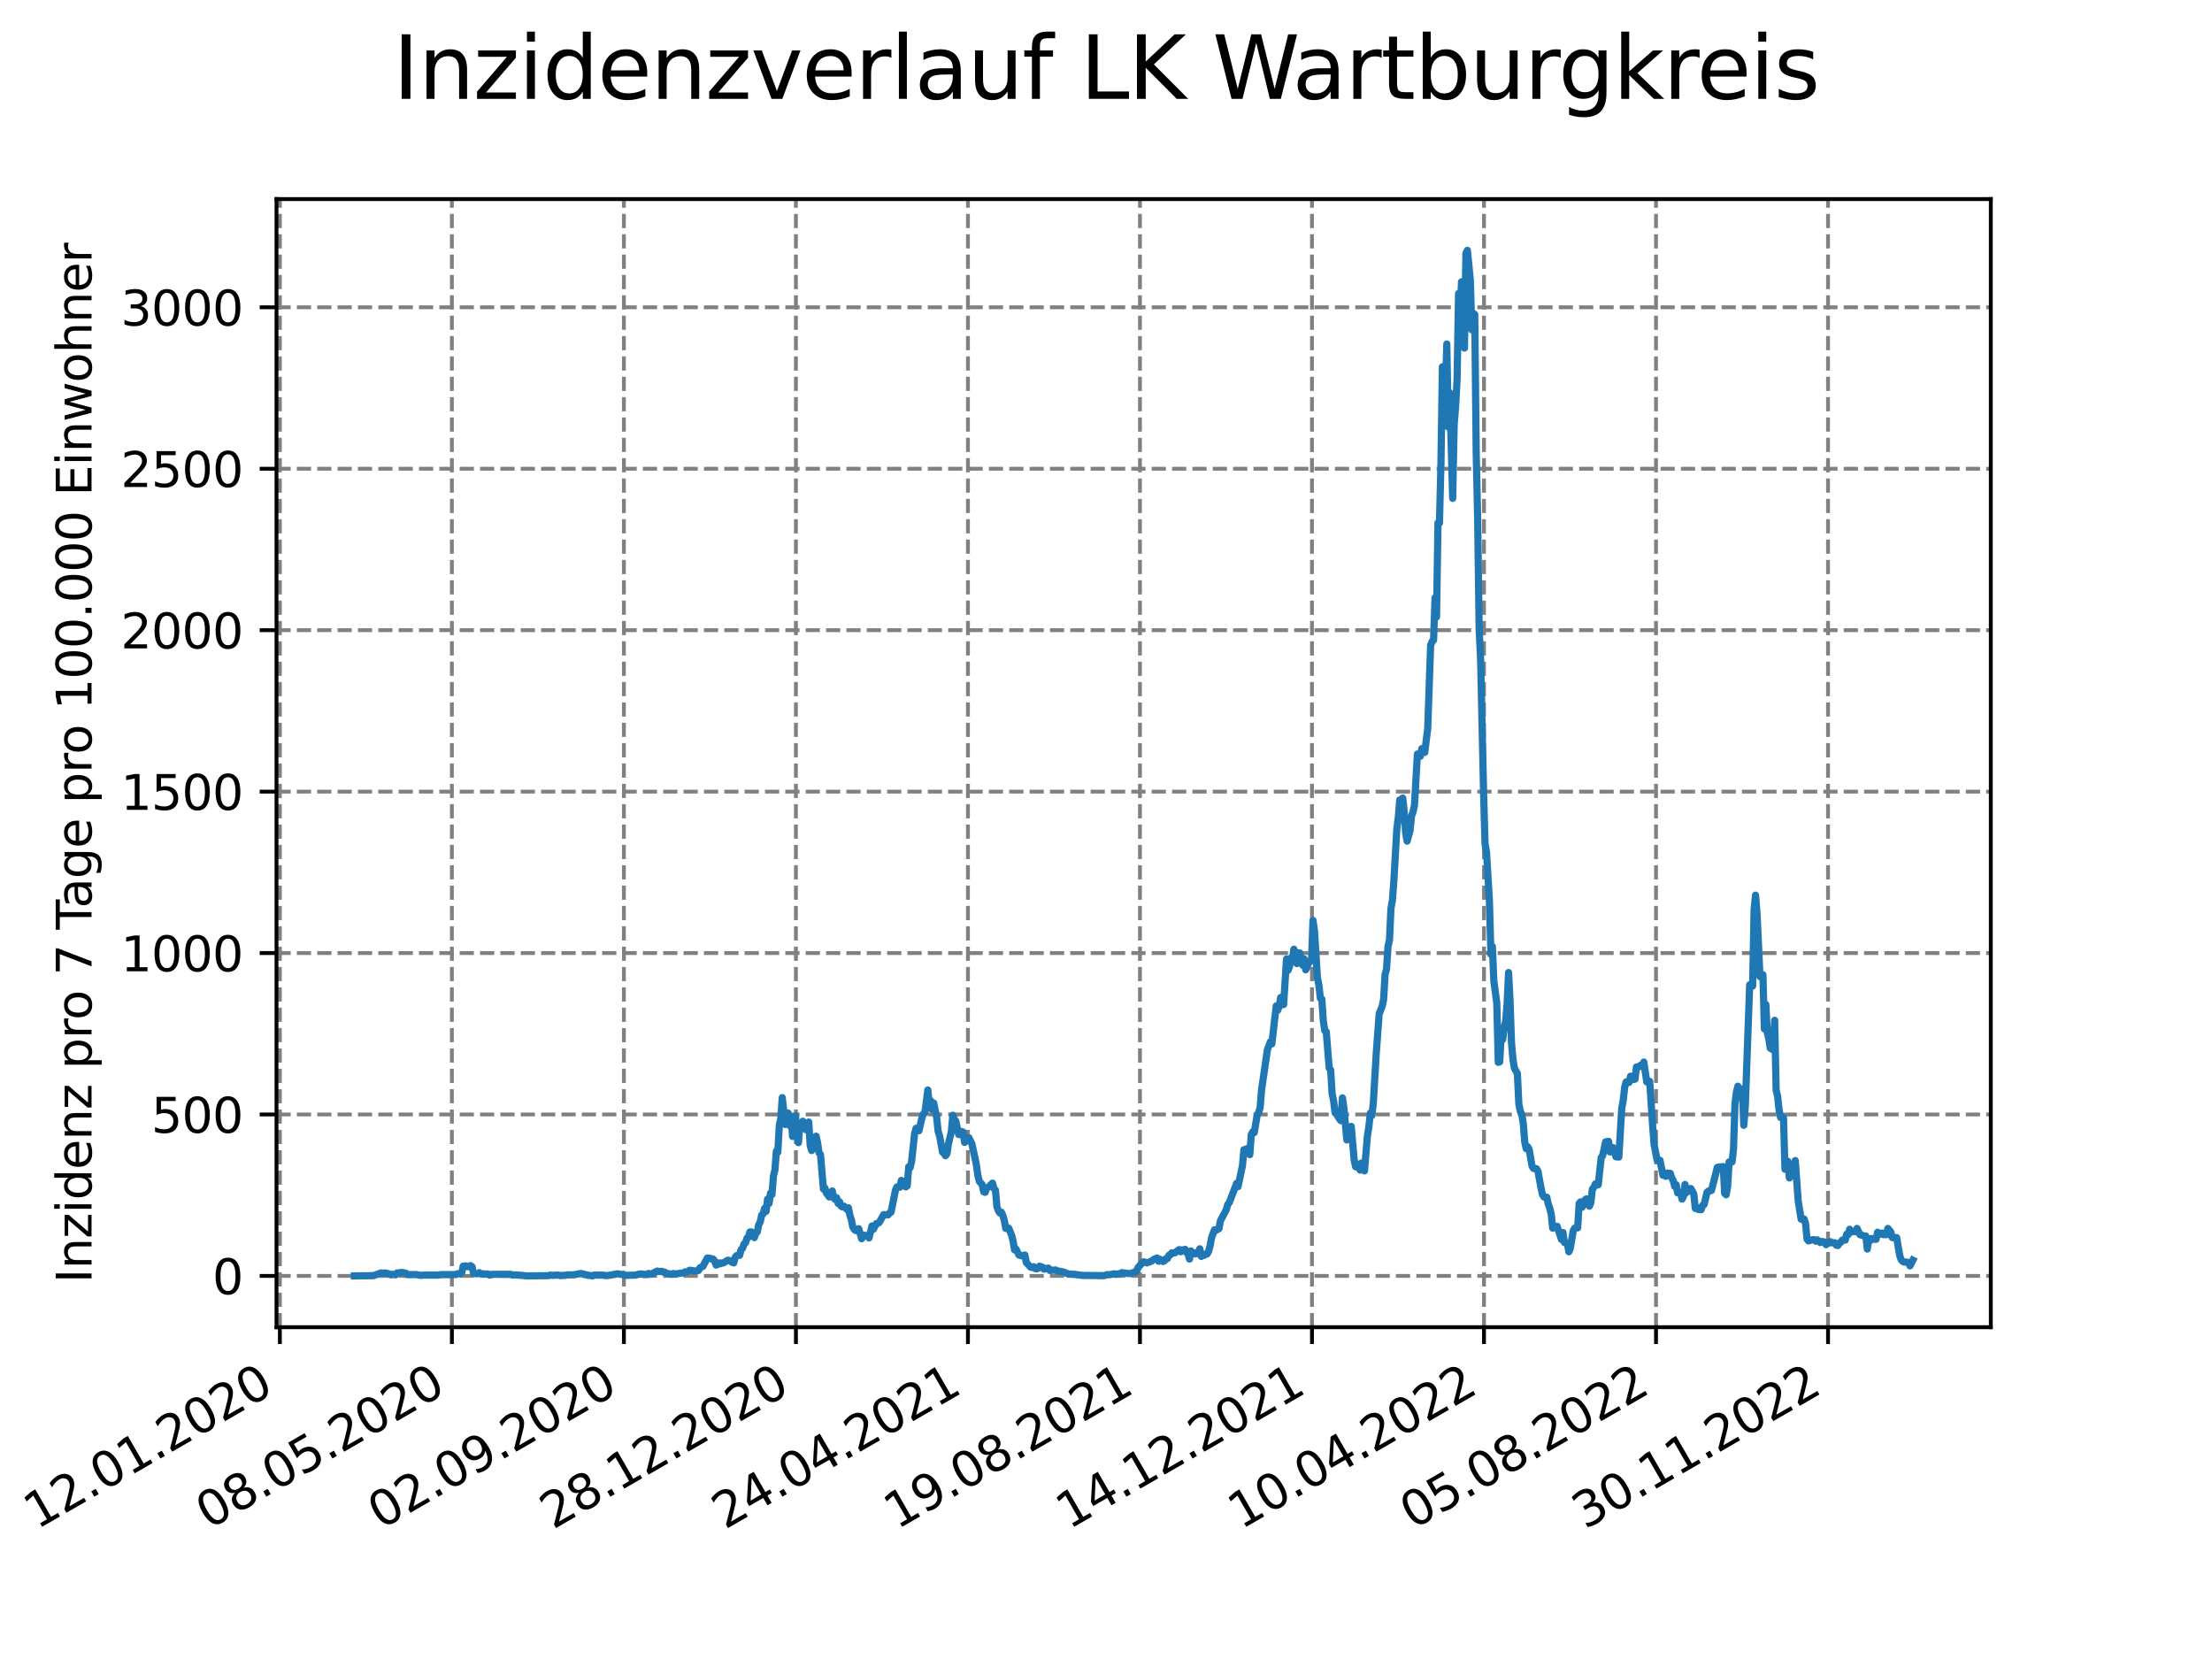 <?xml version="1.0" encoding="utf-8" standalone="no"?>
<!DOCTYPE svg PUBLIC "-//W3C//DTD SVG 1.1//EN"
  "http://www.w3.org/Graphics/SVG/1.1/DTD/svg11.dtd">
<svg xmlns:xlink="http://www.w3.org/1999/xlink" width="460.8pt" height="345.6pt" viewBox="0 0 460.8 345.6" xmlns="http://www.w3.org/2000/svg" version="1.1">
 <defs>
  <style type="text/css">*{stroke-linejoin: round; stroke-linecap: butt}</style>
 </defs>
 <g id="figure_1">
  <g id="patch_1">
   <path d="M 0 345.6 
L 460.8 345.6 
L 460.8 0 
L 0 0 
z
" style="fill: #ffffff"/>
  </g>
  <g id="axes_1">
   <g id="patch_2">
    <path d="M 57.6 276.48 
L 414.72 276.48 
L 414.72 41.472 
L 57.6 41.472 
z
" style="fill: #ffffff"/>
   </g>
   <g id="matplotlib.axis_1">
    <g id="xtick_1">
     <g id="line2d_1">
      <path d="M 58.302 276.48 
L 58.302 41.472 
" clip-path="url(#p9bb05d43b1)" style="fill: none; stroke-dasharray: 2.96,1.28; stroke-dashoffset: 0; stroke: #808080; stroke-width: 0.8"/>
     </g>
     <g id="line2d_2">
      <defs>
       <path id="md979b0f448" d="M 0 0 
L 0 3.5 
" style="stroke: #000000; stroke-width: 0.8"/>
      </defs>
      <g>
       <use xlink:href="#md979b0f448" x="58.302" y="276.48" style="stroke: #000000; stroke-width: 0.8"/>
      </g>
     </g>
     <g id="text_1">
      <!-- 12.01.2020 -->
      <g transform="translate(7.677 318.689) rotate(-30) scale(0.1 -0.1)">
       <defs>
        <path id="DejaVuSans-31" d="M 794 531 
L 1825 531 
L 1825 4091 
L 703 3866 
L 703 4441 
L 1819 4666 
L 2450 4666 
L 2450 531 
L 3481 531 
L 3481 0 
L 794 0 
L 794 531 
z
" transform="scale(0.016)"/>
        <path id="DejaVuSans-32" d="M 1228 531 
L 3431 531 
L 3431 0 
L 469 0 
L 469 531 
Q 828 903 1448 1529 
Q 2069 2156 2228 2338 
Q 2531 2678 2651 2914 
Q 2772 3150 2772 3378 
Q 2772 3750 2511 3984 
Q 2250 4219 1831 4219 
Q 1534 4219 1204 4116 
Q 875 4013 500 3803 
L 500 4441 
Q 881 4594 1212 4672 
Q 1544 4750 1819 4750 
Q 2544 4750 2975 4387 
Q 3406 4025 3406 3419 
Q 3406 3131 3298 2873 
Q 3191 2616 2906 2266 
Q 2828 2175 2409 1742 
Q 1991 1309 1228 531 
z
" transform="scale(0.016)"/>
        <path id="DejaVuSans-2e" d="M 684 794 
L 1344 794 
L 1344 0 
L 684 0 
L 684 794 
z
" transform="scale(0.016)"/>
        <path id="DejaVuSans-30" d="M 2034 4250 
Q 1547 4250 1301 3770 
Q 1056 3291 1056 2328 
Q 1056 1369 1301 889 
Q 1547 409 2034 409 
Q 2525 409 2770 889 
Q 3016 1369 3016 2328 
Q 3016 3291 2770 3770 
Q 2525 4250 2034 4250 
z
M 2034 4750 
Q 2819 4750 3233 4129 
Q 3647 3509 3647 2328 
Q 3647 1150 3233 529 
Q 2819 -91 2034 -91 
Q 1250 -91 836 529 
Q 422 1150 422 2328 
Q 422 3509 836 4129 
Q 1250 4750 2034 4750 
z
" transform="scale(0.016)"/>
       </defs>
       <use xlink:href="#DejaVuSans-31"/>
       <use xlink:href="#DejaVuSans-32" x="63.623"/>
       <use xlink:href="#DejaVuSans-2e" x="127.246"/>
       <use xlink:href="#DejaVuSans-30" x="159.033"/>
       <use xlink:href="#DejaVuSans-31" x="222.656"/>
       <use xlink:href="#DejaVuSans-2e" x="286.279"/>
       <use xlink:href="#DejaVuSans-32" x="318.066"/>
       <use xlink:href="#DejaVuSans-30" x="381.689"/>
       <use xlink:href="#DejaVuSans-32" x="445.312"/>
       <use xlink:href="#DejaVuSans-30" x="508.936"/>
      </g>
     </g>
    </g>
    <g id="xtick_2">
     <g id="line2d_3">
      <path d="M 94.136 276.48 
L 94.136 41.472 
" clip-path="url(#p9bb05d43b1)" style="fill: none; stroke-dasharray: 2.96,1.28; stroke-dashoffset: 0; stroke: #808080; stroke-width: 0.8"/>
     </g>
     <g id="line2d_4">
      <g>
       <use xlink:href="#md979b0f448" x="94.136" y="276.48" style="stroke: #000000; stroke-width: 0.8"/>
      </g>
     </g>
     <g id="text_2">
      <!-- 08.05.2020 -->
      <g transform="translate(43.511 318.689) rotate(-30) scale(0.1 -0.1)">
       <defs>
        <path id="DejaVuSans-38" d="M 2034 2216 
Q 1584 2216 1326 1975 
Q 1069 1734 1069 1313 
Q 1069 891 1326 650 
Q 1584 409 2034 409 
Q 2484 409 2743 651 
Q 3003 894 3003 1313 
Q 3003 1734 2745 1975 
Q 2488 2216 2034 2216 
z
M 1403 2484 
Q 997 2584 770 2862 
Q 544 3141 544 3541 
Q 544 4100 942 4425 
Q 1341 4750 2034 4750 
Q 2731 4750 3128 4425 
Q 3525 4100 3525 3541 
Q 3525 3141 3298 2862 
Q 3072 2584 2669 2484 
Q 3125 2378 3379 2068 
Q 3634 1759 3634 1313 
Q 3634 634 3220 271 
Q 2806 -91 2034 -91 
Q 1263 -91 848 271 
Q 434 634 434 1313 
Q 434 1759 690 2068 
Q 947 2378 1403 2484 
z
M 1172 3481 
Q 1172 3119 1398 2916 
Q 1625 2713 2034 2713 
Q 2441 2713 2670 2916 
Q 2900 3119 2900 3481 
Q 2900 3844 2670 4047 
Q 2441 4250 2034 4250 
Q 1625 4250 1398 4047 
Q 1172 3844 1172 3481 
z
" transform="scale(0.016)"/>
        <path id="DejaVuSans-35" d="M 691 4666 
L 3169 4666 
L 3169 4134 
L 1269 4134 
L 1269 2991 
Q 1406 3038 1543 3061 
Q 1681 3084 1819 3084 
Q 2600 3084 3056 2656 
Q 3513 2228 3513 1497 
Q 3513 744 3044 326 
Q 2575 -91 1722 -91 
Q 1428 -91 1123 -41 
Q 819 9 494 109 
L 494 744 
Q 775 591 1075 516 
Q 1375 441 1709 441 
Q 2250 441 2565 725 
Q 2881 1009 2881 1497 
Q 2881 1984 2565 2268 
Q 2250 2553 1709 2553 
Q 1456 2553 1204 2497 
Q 953 2441 691 2322 
L 691 4666 
z
" transform="scale(0.016)"/>
       </defs>
       <use xlink:href="#DejaVuSans-30"/>
       <use xlink:href="#DejaVuSans-38" x="63.623"/>
       <use xlink:href="#DejaVuSans-2e" x="127.246"/>
       <use xlink:href="#DejaVuSans-30" x="159.033"/>
       <use xlink:href="#DejaVuSans-35" x="222.656"/>
       <use xlink:href="#DejaVuSans-2e" x="286.279"/>
       <use xlink:href="#DejaVuSans-32" x="318.066"/>
       <use xlink:href="#DejaVuSans-30" x="381.689"/>
       <use xlink:href="#DejaVuSans-32" x="445.312"/>
       <use xlink:href="#DejaVuSans-30" x="508.936"/>
      </g>
     </g>
    </g>
    <g id="xtick_3">
     <g id="line2d_5">
      <path d="M 129.971 276.48 
L 129.971 41.472 
" clip-path="url(#p9bb05d43b1)" style="fill: none; stroke-dasharray: 2.96,1.28; stroke-dashoffset: 0; stroke: #808080; stroke-width: 0.8"/>
     </g>
     <g id="line2d_6">
      <g>
       <use xlink:href="#md979b0f448" x="129.971" y="276.48" style="stroke: #000000; stroke-width: 0.8"/>
      </g>
     </g>
     <g id="text_3">
      <!-- 02.09.2020 -->
      <g transform="translate(79.346 318.689) rotate(-30) scale(0.1 -0.1)">
       <defs>
        <path id="DejaVuSans-39" d="M 703 97 
L 703 672 
Q 941 559 1184 500 
Q 1428 441 1663 441 
Q 2288 441 2617 861 
Q 2947 1281 2994 2138 
Q 2813 1869 2534 1725 
Q 2256 1581 1919 1581 
Q 1219 1581 811 2004 
Q 403 2428 403 3163 
Q 403 3881 828 4315 
Q 1253 4750 1959 4750 
Q 2769 4750 3195 4129 
Q 3622 3509 3622 2328 
Q 3622 1225 3098 567 
Q 2575 -91 1691 -91 
Q 1453 -91 1209 -44 
Q 966 3 703 97 
z
M 1959 2075 
Q 2384 2075 2632 2365 
Q 2881 2656 2881 3163 
Q 2881 3666 2632 3958 
Q 2384 4250 1959 4250 
Q 1534 4250 1286 3958 
Q 1038 3666 1038 3163 
Q 1038 2656 1286 2365 
Q 1534 2075 1959 2075 
z
" transform="scale(0.016)"/>
       </defs>
       <use xlink:href="#DejaVuSans-30"/>
       <use xlink:href="#DejaVuSans-32" x="63.623"/>
       <use xlink:href="#DejaVuSans-2e" x="127.246"/>
       <use xlink:href="#DejaVuSans-30" x="159.033"/>
       <use xlink:href="#DejaVuSans-39" x="222.656"/>
       <use xlink:href="#DejaVuSans-2e" x="286.279"/>
       <use xlink:href="#DejaVuSans-32" x="318.066"/>
       <use xlink:href="#DejaVuSans-30" x="381.689"/>
       <use xlink:href="#DejaVuSans-32" x="445.312"/>
       <use xlink:href="#DejaVuSans-30" x="508.936"/>
      </g>
     </g>
    </g>
    <g id="xtick_4">
     <g id="line2d_7">
      <path d="M 165.805 276.48 
L 165.805 41.472 
" clip-path="url(#p9bb05d43b1)" style="fill: none; stroke-dasharray: 2.96,1.28; stroke-dashoffset: 0; stroke: #808080; stroke-width: 0.8"/>
     </g>
     <g id="line2d_8">
      <g>
       <use xlink:href="#md979b0f448" x="165.805" y="276.48" style="stroke: #000000; stroke-width: 0.8"/>
      </g>
     </g>
     <g id="text_4">
      <!-- 28.12.2020 -->
      <g transform="translate(115.18 318.689) rotate(-30) scale(0.1 -0.1)">
       <use xlink:href="#DejaVuSans-32"/>
       <use xlink:href="#DejaVuSans-38" x="63.623"/>
       <use xlink:href="#DejaVuSans-2e" x="127.246"/>
       <use xlink:href="#DejaVuSans-31" x="159.033"/>
       <use xlink:href="#DejaVuSans-32" x="222.656"/>
       <use xlink:href="#DejaVuSans-2e" x="286.279"/>
       <use xlink:href="#DejaVuSans-32" x="318.066"/>
       <use xlink:href="#DejaVuSans-30" x="381.689"/>
       <use xlink:href="#DejaVuSans-32" x="445.312"/>
       <use xlink:href="#DejaVuSans-30" x="508.936"/>
      </g>
     </g>
    </g>
    <g id="xtick_5">
     <g id="line2d_9">
      <path d="M 201.64 276.48 
L 201.64 41.472 
" clip-path="url(#p9bb05d43b1)" style="fill: none; stroke-dasharray: 2.96,1.28; stroke-dashoffset: 0; stroke: #808080; stroke-width: 0.8"/>
     </g>
     <g id="line2d_10">
      <g>
       <use xlink:href="#md979b0f448" x="201.64" y="276.48" style="stroke: #000000; stroke-width: 0.8"/>
      </g>
     </g>
     <g id="text_5">
      <!-- 24.04.2021 -->
      <g transform="translate(151.015 318.689) rotate(-30) scale(0.1 -0.1)">
       <defs>
        <path id="DejaVuSans-34" d="M 2419 4116 
L 825 1625 
L 2419 1625 
L 2419 4116 
z
M 2253 4666 
L 3047 4666 
L 3047 1625 
L 3713 1625 
L 3713 1100 
L 3047 1100 
L 3047 0 
L 2419 0 
L 2419 1100 
L 313 1100 
L 313 1709 
L 2253 4666 
z
" transform="scale(0.016)"/>
       </defs>
       <use xlink:href="#DejaVuSans-32"/>
       <use xlink:href="#DejaVuSans-34" x="63.623"/>
       <use xlink:href="#DejaVuSans-2e" x="127.246"/>
       <use xlink:href="#DejaVuSans-30" x="159.033"/>
       <use xlink:href="#DejaVuSans-34" x="222.656"/>
       <use xlink:href="#DejaVuSans-2e" x="286.279"/>
       <use xlink:href="#DejaVuSans-32" x="318.066"/>
       <use xlink:href="#DejaVuSans-30" x="381.689"/>
       <use xlink:href="#DejaVuSans-32" x="445.312"/>
       <use xlink:href="#DejaVuSans-31" x="508.936"/>
      </g>
     </g>
    </g>
    <g id="xtick_6">
     <g id="line2d_11">
      <path d="M 237.474 276.48 
L 237.474 41.472 
" clip-path="url(#p9bb05d43b1)" style="fill: none; stroke-dasharray: 2.96,1.28; stroke-dashoffset: 0; stroke: #808080; stroke-width: 0.8"/>
     </g>
     <g id="line2d_12">
      <g>
       <use xlink:href="#md979b0f448" x="237.474" y="276.48" style="stroke: #000000; stroke-width: 0.8"/>
      </g>
     </g>
     <g id="text_6">
      <!-- 19.08.2021 -->
      <g transform="translate(186.849 318.689) rotate(-30) scale(0.1 -0.1)">
       <use xlink:href="#DejaVuSans-31"/>
       <use xlink:href="#DejaVuSans-39" x="63.623"/>
       <use xlink:href="#DejaVuSans-2e" x="127.246"/>
       <use xlink:href="#DejaVuSans-30" x="159.033"/>
       <use xlink:href="#DejaVuSans-38" x="222.656"/>
       <use xlink:href="#DejaVuSans-2e" x="286.279"/>
       <use xlink:href="#DejaVuSans-32" x="318.066"/>
       <use xlink:href="#DejaVuSans-30" x="381.689"/>
       <use xlink:href="#DejaVuSans-32" x="445.312"/>
       <use xlink:href="#DejaVuSans-31" x="508.936"/>
      </g>
     </g>
    </g>
    <g id="xtick_7">
     <g id="line2d_13">
      <path d="M 273.309 276.48 
L 273.309 41.472 
" clip-path="url(#p9bb05d43b1)" style="fill: none; stroke-dasharray: 2.96,1.28; stroke-dashoffset: 0; stroke: #808080; stroke-width: 0.8"/>
     </g>
     <g id="line2d_14">
      <g>
       <use xlink:href="#md979b0f448" x="273.309" y="276.48" style="stroke: #000000; stroke-width: 0.8"/>
      </g>
     </g>
     <g id="text_7">
      <!-- 14.12.2021 -->
      <g transform="translate(222.684 318.689) rotate(-30) scale(0.1 -0.1)">
       <use xlink:href="#DejaVuSans-31"/>
       <use xlink:href="#DejaVuSans-34" x="63.623"/>
       <use xlink:href="#DejaVuSans-2e" x="127.246"/>
       <use xlink:href="#DejaVuSans-31" x="159.033"/>
       <use xlink:href="#DejaVuSans-32" x="222.656"/>
       <use xlink:href="#DejaVuSans-2e" x="286.279"/>
       <use xlink:href="#DejaVuSans-32" x="318.066"/>
       <use xlink:href="#DejaVuSans-30" x="381.689"/>
       <use xlink:href="#DejaVuSans-32" x="445.312"/>
       <use xlink:href="#DejaVuSans-31" x="508.936"/>
      </g>
     </g>
    </g>
    <g id="xtick_8">
     <g id="line2d_15">
      <path d="M 309.143 276.48 
L 309.143 41.472 
" clip-path="url(#p9bb05d43b1)" style="fill: none; stroke-dasharray: 2.96,1.28; stroke-dashoffset: 0; stroke: #808080; stroke-width: 0.8"/>
     </g>
     <g id="line2d_16">
      <g>
       <use xlink:href="#md979b0f448" x="309.143" y="276.48" style="stroke: #000000; stroke-width: 0.8"/>
      </g>
     </g>
     <g id="text_8">
      <!-- 10.04.2022 -->
      <g transform="translate(258.518 318.689) rotate(-30) scale(0.1 -0.1)">
       <use xlink:href="#DejaVuSans-31"/>
       <use xlink:href="#DejaVuSans-30" x="63.623"/>
       <use xlink:href="#DejaVuSans-2e" x="127.246"/>
       <use xlink:href="#DejaVuSans-30" x="159.033"/>
       <use xlink:href="#DejaVuSans-34" x="222.656"/>
       <use xlink:href="#DejaVuSans-2e" x="286.279"/>
       <use xlink:href="#DejaVuSans-32" x="318.066"/>
       <use xlink:href="#DejaVuSans-30" x="381.689"/>
       <use xlink:href="#DejaVuSans-32" x="445.312"/>
       <use xlink:href="#DejaVuSans-32" x="508.936"/>
      </g>
     </g>
    </g>
    <g id="xtick_9">
     <g id="line2d_17">
      <path d="M 344.978 276.48 
L 344.978 41.472 
" clip-path="url(#p9bb05d43b1)" style="fill: none; stroke-dasharray: 2.96,1.28; stroke-dashoffset: 0; stroke: #808080; stroke-width: 0.8"/>
     </g>
     <g id="line2d_18">
      <g>
       <use xlink:href="#md979b0f448" x="344.978" y="276.48" style="stroke: #000000; stroke-width: 0.8"/>
      </g>
     </g>
     <g id="text_9">
      <!-- 05.08.2022 -->
      <g transform="translate(294.353 318.689) rotate(-30) scale(0.1 -0.1)">
       <use xlink:href="#DejaVuSans-30"/>
       <use xlink:href="#DejaVuSans-35" x="63.623"/>
       <use xlink:href="#DejaVuSans-2e" x="127.246"/>
       <use xlink:href="#DejaVuSans-30" x="159.033"/>
       <use xlink:href="#DejaVuSans-38" x="222.656"/>
       <use xlink:href="#DejaVuSans-2e" x="286.279"/>
       <use xlink:href="#DejaVuSans-32" x="318.066"/>
       <use xlink:href="#DejaVuSans-30" x="381.689"/>
       <use xlink:href="#DejaVuSans-32" x="445.312"/>
       <use xlink:href="#DejaVuSans-32" x="508.936"/>
      </g>
     </g>
    </g>
    <g id="xtick_10">
     <g id="line2d_19">
      <path d="M 380.812 276.48 
L 380.812 41.472 
" clip-path="url(#p9bb05d43b1)" style="fill: none; stroke-dasharray: 2.96,1.28; stroke-dashoffset: 0; stroke: #808080; stroke-width: 0.8"/>
     </g>
     <g id="line2d_20">
      <g>
       <use xlink:href="#md979b0f448" x="380.812" y="276.48" style="stroke: #000000; stroke-width: 0.8"/>
      </g>
     </g>
     <g id="text_10">
      <!-- 30.11.2022 -->
      <g transform="translate(330.187 318.689) rotate(-30) scale(0.1 -0.1)">
       <defs>
        <path id="DejaVuSans-33" d="M 2597 2516 
Q 3050 2419 3304 2112 
Q 3559 1806 3559 1356 
Q 3559 666 3084 287 
Q 2609 -91 1734 -91 
Q 1441 -91 1130 -33 
Q 819 25 488 141 
L 488 750 
Q 750 597 1062 519 
Q 1375 441 1716 441 
Q 2309 441 2620 675 
Q 2931 909 2931 1356 
Q 2931 1769 2642 2001 
Q 2353 2234 1838 2234 
L 1294 2234 
L 1294 2753 
L 1863 2753 
Q 2328 2753 2575 2939 
Q 2822 3125 2822 3475 
Q 2822 3834 2567 4026 
Q 2313 4219 1838 4219 
Q 1578 4219 1281 4162 
Q 984 4106 628 3988 
L 628 4550 
Q 988 4650 1302 4700 
Q 1616 4750 1894 4750 
Q 2613 4750 3031 4423 
Q 3450 4097 3450 3541 
Q 3450 3153 3228 2886 
Q 3006 2619 2597 2516 
z
" transform="scale(0.016)"/>
       </defs>
       <use xlink:href="#DejaVuSans-33"/>
       <use xlink:href="#DejaVuSans-30" x="63.623"/>
       <use xlink:href="#DejaVuSans-2e" x="127.246"/>
       <use xlink:href="#DejaVuSans-31" x="159.033"/>
       <use xlink:href="#DejaVuSans-31" x="222.656"/>
       <use xlink:href="#DejaVuSans-2e" x="286.279"/>
       <use xlink:href="#DejaVuSans-32" x="318.066"/>
       <use xlink:href="#DejaVuSans-30" x="381.689"/>
       <use xlink:href="#DejaVuSans-32" x="445.312"/>
       <use xlink:href="#DejaVuSans-32" x="508.936"/>
      </g>
     </g>
    </g>
   </g>
   <g id="matplotlib.axis_2">
    <g id="ytick_1">
     <g id="line2d_21">
      <path d="M 57.6 265.798 
L 414.72 265.798 
" clip-path="url(#p9bb05d43b1)" style="fill: none; stroke-dasharray: 2.96,1.28; stroke-dashoffset: 0; stroke: #808080; stroke-width: 0.8"/>
     </g>
     <g id="line2d_22">
      <defs>
       <path id="mc36e827364" d="M 0 0 
L -3.5 0 
" style="stroke: #000000; stroke-width: 0.8"/>
      </defs>
      <g>
       <use xlink:href="#mc36e827364" x="57.6" y="265.798" style="stroke: #000000; stroke-width: 0.8"/>
      </g>
     </g>
     <g id="text_11">
      <!-- 0 -->
      <g transform="translate(44.237 269.597) scale(0.1 -0.1)">
       <use xlink:href="#DejaVuSans-30"/>
      </g>
     </g>
    </g>
    <g id="ytick_2">
     <g id="line2d_23">
      <path d="M 57.6 232.167 
L 414.72 232.167 
" clip-path="url(#p9bb05d43b1)" style="fill: none; stroke-dasharray: 2.96,1.28; stroke-dashoffset: 0; stroke: #808080; stroke-width: 0.8"/>
     </g>
     <g id="line2d_24">
      <g>
       <use xlink:href="#mc36e827364" x="57.6" y="232.167" style="stroke: #000000; stroke-width: 0.8"/>
      </g>
     </g>
     <g id="text_12">
      <!-- 500 -->
      <g transform="translate(31.512 235.966) scale(0.1 -0.1)">
       <use xlink:href="#DejaVuSans-35"/>
       <use xlink:href="#DejaVuSans-30" x="63.623"/>
       <use xlink:href="#DejaVuSans-30" x="127.246"/>
      </g>
     </g>
    </g>
    <g id="ytick_3">
     <g id="line2d_25">
      <path d="M 57.6 198.537 
L 414.72 198.537 
" clip-path="url(#p9bb05d43b1)" style="fill: none; stroke-dasharray: 2.96,1.28; stroke-dashoffset: 0; stroke: #808080; stroke-width: 0.8"/>
     </g>
     <g id="line2d_26">
      <g>
       <use xlink:href="#mc36e827364" x="57.6" y="198.537" style="stroke: #000000; stroke-width: 0.8"/>
      </g>
     </g>
     <g id="text_13">
      <!-- 1000 -->
      <g transform="translate(25.15 202.336) scale(0.1 -0.1)">
       <use xlink:href="#DejaVuSans-31"/>
       <use xlink:href="#DejaVuSans-30" x="63.623"/>
       <use xlink:href="#DejaVuSans-30" x="127.246"/>
       <use xlink:href="#DejaVuSans-30" x="190.869"/>
      </g>
     </g>
    </g>
    <g id="ytick_4">
     <g id="line2d_27">
      <path d="M 57.6 164.906 
L 414.72 164.906 
" clip-path="url(#p9bb05d43b1)" style="fill: none; stroke-dasharray: 2.96,1.28; stroke-dashoffset: 0; stroke: #808080; stroke-width: 0.8"/>
     </g>
     <g id="line2d_28">
      <g>
       <use xlink:href="#mc36e827364" x="57.6" y="164.906" style="stroke: #000000; stroke-width: 0.8"/>
      </g>
     </g>
     <g id="text_14">
      <!-- 1500 -->
      <g transform="translate(25.15 168.705) scale(0.1 -0.1)">
       <use xlink:href="#DejaVuSans-31"/>
       <use xlink:href="#DejaVuSans-35" x="63.623"/>
       <use xlink:href="#DejaVuSans-30" x="127.246"/>
       <use xlink:href="#DejaVuSans-30" x="190.869"/>
      </g>
     </g>
    </g>
    <g id="ytick_5">
     <g id="line2d_29">
      <path d="M 57.6 131.275 
L 414.72 131.275 
" clip-path="url(#p9bb05d43b1)" style="fill: none; stroke-dasharray: 2.96,1.28; stroke-dashoffset: 0; stroke: #808080; stroke-width: 0.8"/>
     </g>
     <g id="line2d_30">
      <g>
       <use xlink:href="#mc36e827364" x="57.6" y="131.275" style="stroke: #000000; stroke-width: 0.8"/>
      </g>
     </g>
     <g id="text_15">
      <!-- 2000 -->
      <g transform="translate(25.15 135.074) scale(0.1 -0.1)">
       <use xlink:href="#DejaVuSans-32"/>
       <use xlink:href="#DejaVuSans-30" x="63.623"/>
       <use xlink:href="#DejaVuSans-30" x="127.246"/>
       <use xlink:href="#DejaVuSans-30" x="190.869"/>
      </g>
     </g>
    </g>
    <g id="ytick_6">
     <g id="line2d_31">
      <path d="M 57.6 97.645 
L 414.72 97.645 
" clip-path="url(#p9bb05d43b1)" style="fill: none; stroke-dasharray: 2.96,1.28; stroke-dashoffset: 0; stroke: #808080; stroke-width: 0.8"/>
     </g>
     <g id="line2d_32">
      <g>
       <use xlink:href="#mc36e827364" x="57.6" y="97.645" style="stroke: #000000; stroke-width: 0.8"/>
      </g>
     </g>
     <g id="text_16">
      <!-- 2500 -->
      <g transform="translate(25.15 101.444) scale(0.1 -0.1)">
       <use xlink:href="#DejaVuSans-32"/>
       <use xlink:href="#DejaVuSans-35" x="63.623"/>
       <use xlink:href="#DejaVuSans-30" x="127.246"/>
       <use xlink:href="#DejaVuSans-30" x="190.869"/>
      </g>
     </g>
    </g>
    <g id="ytick_7">
     <g id="line2d_33">
      <path d="M 57.6 64.014 
L 414.72 64.014 
" clip-path="url(#p9bb05d43b1)" style="fill: none; stroke-dasharray: 2.96,1.28; stroke-dashoffset: 0; stroke: #808080; stroke-width: 0.8"/>
     </g>
     <g id="line2d_34">
      <g>
       <use xlink:href="#mc36e827364" x="57.6" y="64.014" style="stroke: #000000; stroke-width: 0.8"/>
      </g>
     </g>
     <g id="text_17">
      <!-- 3000 -->
      <g transform="translate(25.15 67.813) scale(0.1 -0.1)">
       <use xlink:href="#DejaVuSans-33"/>
       <use xlink:href="#DejaVuSans-30" x="63.623"/>
       <use xlink:href="#DejaVuSans-30" x="127.246"/>
       <use xlink:href="#DejaVuSans-30" x="190.869"/>
      </g>
     </g>
    </g>
    <g id="text_18">
     <!-- Inzidenz pro 7 Tage pro 100.000 Einwohner -->
     <g transform="translate(19.07 267.301) rotate(-90) scale(0.1 -0.1)">
      <defs>
       <path id="DejaVuSans-49" d="M 628 4666 
L 1259 4666 
L 1259 0 
L 628 0 
L 628 4666 
z
" transform="scale(0.016)"/>
       <path id="DejaVuSans-6e" d="M 3513 2113 
L 3513 0 
L 2938 0 
L 2938 2094 
Q 2938 2591 2744 2837 
Q 2550 3084 2163 3084 
Q 1697 3084 1428 2787 
Q 1159 2491 1159 1978 
L 1159 0 
L 581 0 
L 581 3500 
L 1159 3500 
L 1159 2956 
Q 1366 3272 1645 3428 
Q 1925 3584 2291 3584 
Q 2894 3584 3203 3211 
Q 3513 2838 3513 2113 
z
" transform="scale(0.016)"/>
       <path id="DejaVuSans-7a" d="M 353 3500 
L 3084 3500 
L 3084 2975 
L 922 459 
L 3084 459 
L 3084 0 
L 275 0 
L 275 525 
L 2438 3041 
L 353 3041 
L 353 3500 
z
" transform="scale(0.016)"/>
       <path id="DejaVuSans-69" d="M 603 3500 
L 1178 3500 
L 1178 0 
L 603 0 
L 603 3500 
z
M 603 4863 
L 1178 4863 
L 1178 4134 
L 603 4134 
L 603 4863 
z
" transform="scale(0.016)"/>
       <path id="DejaVuSans-64" d="M 2906 2969 
L 2906 4863 
L 3481 4863 
L 3481 0 
L 2906 0 
L 2906 525 
Q 2725 213 2448 61 
Q 2172 -91 1784 -91 
Q 1150 -91 751 415 
Q 353 922 353 1747 
Q 353 2572 751 3078 
Q 1150 3584 1784 3584 
Q 2172 3584 2448 3432 
Q 2725 3281 2906 2969 
z
M 947 1747 
Q 947 1113 1208 752 
Q 1469 391 1925 391 
Q 2381 391 2643 752 
Q 2906 1113 2906 1747 
Q 2906 2381 2643 2742 
Q 2381 3103 1925 3103 
Q 1469 3103 1208 2742 
Q 947 2381 947 1747 
z
" transform="scale(0.016)"/>
       <path id="DejaVuSans-65" d="M 3597 1894 
L 3597 1613 
L 953 1613 
Q 991 1019 1311 708 
Q 1631 397 2203 397 
Q 2534 397 2845 478 
Q 3156 559 3463 722 
L 3463 178 
Q 3153 47 2828 -22 
Q 2503 -91 2169 -91 
Q 1331 -91 842 396 
Q 353 884 353 1716 
Q 353 2575 817 3079 
Q 1281 3584 2069 3584 
Q 2775 3584 3186 3129 
Q 3597 2675 3597 1894 
z
M 3022 2063 
Q 3016 2534 2758 2815 
Q 2500 3097 2075 3097 
Q 1594 3097 1305 2825 
Q 1016 2553 972 2059 
L 3022 2063 
z
" transform="scale(0.016)"/>
       <path id="DejaVuSans-20" transform="scale(0.016)"/>
       <path id="DejaVuSans-70" d="M 1159 525 
L 1159 -1331 
L 581 -1331 
L 581 3500 
L 1159 3500 
L 1159 2969 
Q 1341 3281 1617 3432 
Q 1894 3584 2278 3584 
Q 2916 3584 3314 3078 
Q 3713 2572 3713 1747 
Q 3713 922 3314 415 
Q 2916 -91 2278 -91 
Q 1894 -91 1617 61 
Q 1341 213 1159 525 
z
M 3116 1747 
Q 3116 2381 2855 2742 
Q 2594 3103 2138 3103 
Q 1681 3103 1420 2742 
Q 1159 2381 1159 1747 
Q 1159 1113 1420 752 
Q 1681 391 2138 391 
Q 2594 391 2855 752 
Q 3116 1113 3116 1747 
z
" transform="scale(0.016)"/>
       <path id="DejaVuSans-72" d="M 2631 2963 
Q 2534 3019 2420 3045 
Q 2306 3072 2169 3072 
Q 1681 3072 1420 2755 
Q 1159 2438 1159 1844 
L 1159 0 
L 581 0 
L 581 3500 
L 1159 3500 
L 1159 2956 
Q 1341 3275 1631 3429 
Q 1922 3584 2338 3584 
Q 2397 3584 2469 3576 
Q 2541 3569 2628 3553 
L 2631 2963 
z
" transform="scale(0.016)"/>
       <path id="DejaVuSans-6f" d="M 1959 3097 
Q 1497 3097 1228 2736 
Q 959 2375 959 1747 
Q 959 1119 1226 758 
Q 1494 397 1959 397 
Q 2419 397 2687 759 
Q 2956 1122 2956 1747 
Q 2956 2369 2687 2733 
Q 2419 3097 1959 3097 
z
M 1959 3584 
Q 2709 3584 3137 3096 
Q 3566 2609 3566 1747 
Q 3566 888 3137 398 
Q 2709 -91 1959 -91 
Q 1206 -91 779 398 
Q 353 888 353 1747 
Q 353 2609 779 3096 
Q 1206 3584 1959 3584 
z
" transform="scale(0.016)"/>
       <path id="DejaVuSans-37" d="M 525 4666 
L 3525 4666 
L 3525 4397 
L 1831 0 
L 1172 0 
L 2766 4134 
L 525 4134 
L 525 4666 
z
" transform="scale(0.016)"/>
       <path id="DejaVuSans-54" d="M -19 4666 
L 3928 4666 
L 3928 4134 
L 2272 4134 
L 2272 0 
L 1638 0 
L 1638 4134 
L -19 4134 
L -19 4666 
z
" transform="scale(0.016)"/>
       <path id="DejaVuSans-61" d="M 2194 1759 
Q 1497 1759 1228 1600 
Q 959 1441 959 1056 
Q 959 750 1161 570 
Q 1363 391 1709 391 
Q 2188 391 2477 730 
Q 2766 1069 2766 1631 
L 2766 1759 
L 2194 1759 
z
M 3341 1997 
L 3341 0 
L 2766 0 
L 2766 531 
Q 2569 213 2275 61 
Q 1981 -91 1556 -91 
Q 1019 -91 701 211 
Q 384 513 384 1019 
Q 384 1609 779 1909 
Q 1175 2209 1959 2209 
L 2766 2209 
L 2766 2266 
Q 2766 2663 2505 2880 
Q 2244 3097 1772 3097 
Q 1472 3097 1187 3025 
Q 903 2953 641 2809 
L 641 3341 
Q 956 3463 1253 3523 
Q 1550 3584 1831 3584 
Q 2591 3584 2966 3190 
Q 3341 2797 3341 1997 
z
" transform="scale(0.016)"/>
       <path id="DejaVuSans-67" d="M 2906 1791 
Q 2906 2416 2648 2759 
Q 2391 3103 1925 3103 
Q 1463 3103 1205 2759 
Q 947 2416 947 1791 
Q 947 1169 1205 825 
Q 1463 481 1925 481 
Q 2391 481 2648 825 
Q 2906 1169 2906 1791 
z
M 3481 434 
Q 3481 -459 3084 -895 
Q 2688 -1331 1869 -1331 
Q 1566 -1331 1297 -1286 
Q 1028 -1241 775 -1147 
L 775 -588 
Q 1028 -725 1275 -790 
Q 1522 -856 1778 -856 
Q 2344 -856 2625 -561 
Q 2906 -266 2906 331 
L 2906 616 
Q 2728 306 2450 153 
Q 2172 0 1784 0 
Q 1141 0 747 490 
Q 353 981 353 1791 
Q 353 2603 747 3093 
Q 1141 3584 1784 3584 
Q 2172 3584 2450 3431 
Q 2728 3278 2906 2969 
L 2906 3500 
L 3481 3500 
L 3481 434 
z
" transform="scale(0.016)"/>
       <path id="DejaVuSans-45" d="M 628 4666 
L 3578 4666 
L 3578 4134 
L 1259 4134 
L 1259 2753 
L 3481 2753 
L 3481 2222 
L 1259 2222 
L 1259 531 
L 3634 531 
L 3634 0 
L 628 0 
L 628 4666 
z
" transform="scale(0.016)"/>
       <path id="DejaVuSans-77" d="M 269 3500 
L 844 3500 
L 1563 769 
L 2278 3500 
L 2956 3500 
L 3675 769 
L 4391 3500 
L 4966 3500 
L 4050 0 
L 3372 0 
L 2619 2869 
L 1863 0 
L 1184 0 
L 269 3500 
z
" transform="scale(0.016)"/>
       <path id="DejaVuSans-68" d="M 3513 2113 
L 3513 0 
L 2938 0 
L 2938 2094 
Q 2938 2591 2744 2837 
Q 2550 3084 2163 3084 
Q 1697 3084 1428 2787 
Q 1159 2491 1159 1978 
L 1159 0 
L 581 0 
L 581 4863 
L 1159 4863 
L 1159 2956 
Q 1366 3272 1645 3428 
Q 1925 3584 2291 3584 
Q 2894 3584 3203 3211 
Q 3513 2838 3513 2113 
z
" transform="scale(0.016)"/>
      </defs>
      <use xlink:href="#DejaVuSans-49"/>
      <use xlink:href="#DejaVuSans-6e" x="29.492"/>
      <use xlink:href="#DejaVuSans-7a" x="92.871"/>
      <use xlink:href="#DejaVuSans-69" x="145.361"/>
      <use xlink:href="#DejaVuSans-64" x="173.145"/>
      <use xlink:href="#DejaVuSans-65" x="236.621"/>
      <use xlink:href="#DejaVuSans-6e" x="298.145"/>
      <use xlink:href="#DejaVuSans-7a" x="361.523"/>
      <use xlink:href="#DejaVuSans-20" x="414.014"/>
      <use xlink:href="#DejaVuSans-70" x="445.801"/>
      <use xlink:href="#DejaVuSans-72" x="509.277"/>
      <use xlink:href="#DejaVuSans-6f" x="548.141"/>
      <use xlink:href="#DejaVuSans-20" x="609.322"/>
      <use xlink:href="#DejaVuSans-37" x="641.109"/>
      <use xlink:href="#DejaVuSans-20" x="704.732"/>
      <use xlink:href="#DejaVuSans-54" x="736.52"/>
      <use xlink:href="#DejaVuSans-61" x="781.104"/>
      <use xlink:href="#DejaVuSans-67" x="842.383"/>
      <use xlink:href="#DejaVuSans-65" x="905.859"/>
      <use xlink:href="#DejaVuSans-20" x="967.383"/>
      <use xlink:href="#DejaVuSans-70" x="999.17"/>
      <use xlink:href="#DejaVuSans-72" x="1062.646"/>
      <use xlink:href="#DejaVuSans-6f" x="1101.51"/>
      <use xlink:href="#DejaVuSans-20" x="1162.691"/>
      <use xlink:href="#DejaVuSans-31" x="1194.479"/>
      <use xlink:href="#DejaVuSans-30" x="1258.102"/>
      <use xlink:href="#DejaVuSans-30" x="1321.725"/>
      <use xlink:href="#DejaVuSans-2e" x="1385.348"/>
      <use xlink:href="#DejaVuSans-30" x="1417.135"/>
      <use xlink:href="#DejaVuSans-30" x="1480.758"/>
      <use xlink:href="#DejaVuSans-30" x="1544.381"/>
      <use xlink:href="#DejaVuSans-20" x="1608.004"/>
      <use xlink:href="#DejaVuSans-45" x="1639.791"/>
      <use xlink:href="#DejaVuSans-69" x="1702.975"/>
      <use xlink:href="#DejaVuSans-6e" x="1730.758"/>
      <use xlink:href="#DejaVuSans-77" x="1794.137"/>
      <use xlink:href="#DejaVuSans-6f" x="1875.924"/>
      <use xlink:href="#DejaVuSans-68" x="1937.105"/>
      <use xlink:href="#DejaVuSans-6e" x="2000.484"/>
      <use xlink:href="#DejaVuSans-65" x="2063.863"/>
      <use xlink:href="#DejaVuSans-72" x="2125.387"/>
     </g>
    </g>
   </g>
   <g id="line2d_35">
    <path d="M 73.833 265.798 
L 77.814 265.741 
L 79.346 265.176 
L 79.652 265.232 
L 80.265 265.176 
L 81.183 265.402 
L 81.49 265.572 
L 81.796 265.459 
L 82.409 265.572 
L 82.715 265.176 
L 83.021 265.176 
L 83.634 265.063 
L 84.246 265.176 
L 84.552 265.232 
L 84.859 265.515 
L 86.696 265.515 
L 87.309 265.628 
L 87.615 265.685 
L 88.228 265.628 
L 91.291 265.628 
L 91.903 265.515 
L 94.966 265.515 
L 95.272 265.346 
L 95.885 265.346 
L 96.191 265.119 
L 96.497 263.763 
L 97.11 263.706 
L 97.416 263.876 
L 97.722 263.876 
L 98.029 263.65 
L 98.335 263.876 
L 98.641 265.232 
L 99.254 265.346 
L 99.56 265.346 
L 99.866 265.119 
L 100.173 265.346 
L 101.704 265.402 
L 102.01 265.628 
L 102.623 265.459 
L 106.298 265.459 
L 106.911 265.628 
L 107.217 265.572 
L 107.83 265.628 
L 108.748 265.685 
L 109.667 265.798 
L 114.261 265.741 
L 114.568 265.628 
L 115.18 265.685 
L 115.793 265.628 
L 116.405 265.628 
L 116.712 265.741 
L 117.324 265.685 
L 117.63 265.685 
L 118.243 265.572 
L 119.468 265.572 
L 120.081 265.459 
L 121 265.289 
L 121.918 265.515 
L 122.531 265.685 
L 122.837 265.685 
L 123.45 265.798 
L 123.756 265.628 
L 125.594 265.628 
L 126.206 265.741 
L 126.819 265.685 
L 128.656 265.346 
L 129.575 265.515 
L 129.882 265.459 
L 130.188 265.685 
L 132.332 265.628 
L 133.251 265.402 
L 133.863 265.402 
L 134.169 265.515 
L 134.476 265.459 
L 134.782 265.515 
L 135.088 265.289 
L 135.701 265.402 
L 136.926 264.78 
L 137.232 264.893 
L 137.845 264.837 
L 138.151 265.006 
L 138.457 265.006 
L 138.764 265.232 
L 139.989 265.459 
L 140.295 265.289 
L 140.601 265.402 
L 141.826 265.232 
L 142.439 265.176 
L 142.745 264.95 
L 143.052 265.006 
L 143.664 264.611 
L 144.889 264.78 
L 145.502 264.667 
L 145.808 264.102 
L 146.421 263.819 
L 147.339 262.067 
L 147.952 262.123 
L 148.258 262.293 
L 148.565 262.293 
L 148.871 262.688 
L 149.177 263.536 
L 149.483 263.423 
L 149.79 263.084 
L 150.096 263.254 
L 150.402 263.084 
L 150.708 263.084 
L 151.627 262.519 
L 151.934 262.575 
L 152.546 262.971 
L 152.852 263.084 
L 153.159 261.897 
L 153.465 261.558 
L 154.078 261.501 
L 154.384 260.314 
L 154.69 260.031 
L 154.996 259.127 
L 155.303 258.901 
L 155.609 257.94 
L 155.915 257.713 
L 156.221 256.639 
L 156.528 256.639 
L 156.834 256.922 
L 157.14 257.826 
L 157.447 256.922 
L 157.753 256.639 
L 158.059 255.113 
L 158.365 254.547 
L 158.672 253.134 
L 158.978 252.851 
L 159.284 251.721 
L 159.591 252.343 
L 159.897 249.799 
L 160.203 250.703 
L 160.509 248.555 
L 160.816 248.837 
L 161.122 244.993 
L 161.428 243.749 
L 161.734 239.792 
L 162.041 240.018 
L 162.347 234.365 
L 162.653 232.951 
L 162.96 228.655 
L 163.572 234.252 
L 163.878 233.969 
L 164.185 231.877 
L 164.491 234.478 
L 164.797 232.612 
L 165.104 236.739 
L 165.716 232.443 
L 166.022 236.287 
L 166.329 238.039 
L 166.635 234.025 
L 166.941 234.987 
L 167.247 233.573 
L 167.86 235.326 
L 168.166 234.76 
L 168.473 233.743 
L 168.779 238.661 
L 169.085 239.679 
L 169.391 236.965 
L 169.698 237.191 
L 170.004 236.683 
L 170.31 237.983 
L 170.617 240.131 
L 170.923 240.527 
L 171.535 247.707 
L 171.842 247.481 
L 172.148 248.555 
L 172.76 249.346 
L 173.067 248.951 
L 173.373 248.103 
L 173.679 249.572 
L 173.986 249.855 
L 174.292 249.516 
L 174.598 250.703 
L 174.904 250.364 
L 175.211 251.268 
L 175.517 251.438 
L 175.823 251.268 
L 176.436 251.947 
L 176.742 251.608 
L 177.048 253.191 
L 177.355 254.095 
L 177.661 255.622 
L 177.967 256.13 
L 178.273 256.357 
L 178.886 255.961 
L 179.499 258.053 
L 179.805 257.544 
L 180.111 257.318 
L 180.724 257.544 
L 181.03 257.883 
L 181.643 255.395 
L 181.949 256.074 
L 182.561 254.887 
L 182.868 254.83 
L 183.174 254.661 
L 184.093 253.021 
L 185.012 253.078 
L 185.318 252.682 
L 185.624 252.512 
L 186.543 247.933 
L 186.849 247.255 
L 187.462 247.311 
L 187.768 245.898 
L 188.074 246.35 
L 188.381 246.067 
L 188.687 247.255 
L 188.993 247.028 
L 189.299 243.071 
L 189.606 243.241 
L 189.912 241.884 
L 190.525 236.174 
L 190.831 235.043 
L 191.137 235.213 
L 191.443 235.552 
L 192.056 232.838 
L 192.362 232.047 
L 192.669 231.821 
L 193.281 227.072 
L 193.587 229.898 
L 193.894 229.333 
L 194.2 231.142 
L 194.506 229.785 
L 195.119 232.725 
L 195.425 235.665 
L 195.731 236.626 
L 196.344 240.018 
L 196.65 240.244 
L 196.956 240.753 
L 197.263 240.357 
L 197.569 238.322 
L 198.182 235.778 
L 198.488 232.329 
L 198.794 233.177 
L 199.1 233.517 
L 199.713 236.343 
L 200.019 236.343 
L 200.325 235.721 
L 200.632 235.835 
L 200.938 237.983 
L 201.857 237.022 
L 202.469 238.322 
L 203.388 242.562 
L 203.695 244.824 
L 204.001 246.067 
L 204.613 246.802 
L 204.92 248.272 
L 205.226 248.385 
L 205.532 247.481 
L 205.838 247.368 
L 206.757 246.463 
L 207.064 247.594 
L 207.37 247.933 
L 207.676 251.382 
L 207.982 252.23 
L 208.289 252.682 
L 208.595 252.512 
L 208.901 253.191 
L 209.208 254.208 
L 209.514 255.904 
L 209.82 255.735 
L 210.126 255.848 
L 210.739 257.318 
L 211.045 258.561 
L 211.351 260.371 
L 211.658 260.201 
L 212.27 261.445 
L 212.883 261.614 
L 213.495 261.445 
L 213.802 263.028 
L 214.721 263.989 
L 215.027 264.045 
L 215.333 263.876 
L 215.639 264.271 
L 215.946 264.328 
L 216.252 264.215 
L 216.558 263.763 
L 217.171 263.989 
L 217.477 264.384 
L 218.396 264.158 
L 218.702 264.667 
L 219.315 264.611 
L 219.927 264.554 
L 220.234 264.78 
L 220.54 264.78 
L 221.152 264.893 
L 221.765 265.063 
L 222.684 265.459 
L 222.99 265.402 
L 223.603 265.459 
L 223.909 265.459 
L 224.521 265.572 
L 225.44 265.685 
L 230.034 265.741 
L 230.647 265.515 
L 230.953 265.572 
L 232.178 265.346 
L 232.485 265.459 
L 233.403 265.289 
L 233.71 265.119 
L 234.935 265.289 
L 235.547 265.289 
L 236.773 264.837 
L 237.079 264.045 
L 237.691 263.367 
L 237.998 262.971 
L 238.304 262.858 
L 238.917 263.084 
L 239.835 262.745 
L 240.448 262.293 
L 241.06 262.067 
L 241.367 262.745 
L 241.673 262.349 
L 242.286 262.801 
L 242.592 262.632 
L 242.898 262.18 
L 243.204 262.18 
L 243.511 261.501 
L 243.817 261.388 
L 244.123 260.992 
L 244.43 261.049 
L 244.736 260.992 
L 245.655 260.314 
L 245.961 260.766 
L 246.267 260.371 
L 246.573 260.54 
L 246.88 260.257 
L 247.186 260.936 
L 247.492 261.219 
L 247.799 262.293 
L 248.105 260.597 
L 248.411 261.219 
L 248.717 260.992 
L 249.024 261.219 
L 249.33 261.105 
L 249.636 260.766 
L 249.943 260.144 
L 250.249 261.727 
L 250.555 261.501 
L 250.861 261.501 
L 251.168 261.219 
L 251.474 261.219 
L 251.78 260.653 
L 252.086 259.522 
L 252.393 257.826 
L 253.005 256.187 
L 253.312 256.3 
L 253.924 255.961 
L 254.23 254.321 
L 255.456 252.003 
L 255.762 250.929 
L 256.068 250.534 
L 257.293 247.368 
L 257.599 246.52 
L 257.906 247.198 
L 258.518 244.258 
L 258.825 242.845 
L 259.131 239.509 
L 259.437 240.188 
L 259.743 239.283 
L 260.05 239.396 
L 260.356 240.527 
L 260.662 236.4 
L 260.969 235.778 
L 261.275 235.948 
L 261.887 232.329 
L 262.194 231.708 
L 262.5 230.803 
L 262.806 227.015 
L 264.031 218.648 
L 264.644 217.009 
L 264.95 217.461 
L 265.563 212.09 
L 265.869 209.546 
L 266.175 210.451 
L 266.482 209.603 
L 266.788 207.793 
L 267.094 209.32 
L 267.4 209.263 
L 268.013 199.766 
L 268.319 202.14 
L 268.625 201.405 
L 268.932 199.539 
L 269.238 199.653 
L 269.544 197.73 
L 269.851 198.522 
L 270.157 200.727 
L 270.463 198.522 
L 270.769 198.522 
L 271.382 201.066 
L 271.688 199.766 
L 271.995 202.027 
L 272.301 201.462 
L 272.607 200.444 
L 272.913 200.331 
L 273.22 199.992 
L 273.526 191.738 
L 273.832 193.943 
L 274.445 203.723 
L 274.751 205.249 
L 275.057 207.963 
L 275.364 208.133 
L 275.67 212.655 
L 275.976 214.691 
L 276.282 214.917 
L 276.895 222.492 
L 277.201 222.888 
L 277.508 227.863 
L 277.814 229.333 
L 278.12 231.821 
L 278.426 232.103 
L 279.039 233.121 
L 279.345 233.46 
L 279.651 228.711 
L 279.958 230.803 
L 280.57 237.474 
L 280.877 237.078 
L 281.183 234.873 
L 281.489 234.647 
L 282.102 241.714 
L 282.408 243.071 
L 282.714 243.128 
L 283.021 242.506 
L 283.327 243.749 
L 283.633 242.279 
L 283.939 243.467 
L 284.246 243.919 
L 284.858 236.626 
L 285.164 234.704 
L 285.471 231.877 
L 285.777 232.386 
L 286.083 229.842 
L 286.696 219.44 
L 287.308 211.186 
L 287.921 209.659 
L 288.227 208.246 
L 288.534 203.045 
L 288.84 201.857 
L 289.146 197.165 
L 289.452 195.865 
L 289.759 189.25 
L 290.065 187.554 
L 290.371 183.427 
L 290.984 172.742 
L 291.29 170.255 
L 291.596 166.636 
L 291.903 167.598 
L 292.209 166.241 
L 292.515 169.011 
L 292.821 173.477 
L 293.128 175.23 
L 293.74 173.025 
L 294.047 169.972 
L 294.353 169.18 
L 294.659 167.767 
L 295.272 157.082 
L 295.884 157.534 
L 296.19 155.951 
L 296.803 156.743 
L 297.416 151.768 
L 298.028 134.412 
L 298.334 133.62 
L 298.641 133.338 
L 298.947 124.518 
L 299.253 128.532 
L 299.56 108.915 
L 299.866 108.971 
L 300.172 96.703 
L 300.478 76.407 
L 300.785 76.351 
L 301.091 82.004 
L 301.397 71.659 
L 301.703 88.958 
L 302.01 81.835 
L 302.622 103.827 
L 302.929 88.393 
L 303.235 84.661 
L 303.541 78.952 
L 303.847 61.143 
L 304.154 66.514 
L 304.46 58.712 
L 304.766 64.479 
L 305.073 72.507 
L 305.379 52.776 
L 305.685 52.154 
L 306.298 58.373 
L 306.604 68.719 
L 306.91 65.27 
L 307.216 65.496 
L 307.523 94.385 
L 307.829 108.349 
L 308.135 131.076 
L 308.442 137.465 
L 309.054 164.94 
L 309.36 175.795 
L 309.667 177.491 
L 310.279 187.837 
L 310.586 198.805 
L 310.892 197.165 
L 311.198 204.401 
L 311.811 208.981 
L 312.117 221.305 
L 312.423 221.192 
L 312.729 215.595 
L 313.036 216.556 
L 313.342 214.125 
L 313.648 212.825 
L 313.955 209.207 
L 314.261 202.592 
L 314.567 208.472 
L 314.873 217.235 
L 315.18 220.683 
L 315.486 222.549 
L 316.099 223.623 
L 316.405 230.012 
L 316.711 231.481 
L 317.017 232.16 
L 317.324 234.025 
L 317.63 237.87 
L 317.936 239.283 
L 318.242 238.887 
L 318.549 239.453 
L 319.161 242.958 
L 319.468 243.41 
L 320.08 243.467 
L 320.386 243.976 
L 320.999 247.368 
L 321.305 248.781 
L 321.612 249.346 
L 322.224 249.403 
L 322.53 250.816 
L 322.837 251.664 
L 323.143 252.908 
L 323.449 255.848 
L 324.062 255.509 
L 324.368 255.452 
L 325.287 258.222 
L 325.593 256.752 
L 325.899 258.844 
L 326.512 259.014 
L 326.818 260.766 
L 327.125 260.031 
L 327.737 256.357 
L 328.043 255.848 
L 328.656 255.791 
L 328.962 250.703 
L 329.268 250.364 
L 329.575 251.495 
L 329.881 250.873 
L 330.187 249.968 
L 330.494 249.742 
L 330.8 249.799 
L 331.106 251.268 
L 331.412 250.477 
L 331.719 247.707 
L 332.025 247.368 
L 332.331 246.633 
L 332.638 246.859 
L 332.944 246.802 
L 333.556 241.149 
L 333.863 240.753 
L 334.475 237.87 
L 335.088 237.757 
L 335.394 239.962 
L 335.7 239.679 
L 336.007 239.057 
L 336.313 239.849 
L 336.619 240.979 
L 337.232 241.036 
L 337.844 230.86 
L 338.151 229.164 
L 338.457 226.45 
L 338.763 225.376 
L 339.069 225.376 
L 339.376 225.489 
L 339.682 224.188 
L 340.294 224.867 
L 340.601 224.81 
L 340.907 222.266 
L 341.52 222.21 
L 341.826 221.871 
L 342.132 222.153 
L 342.438 221.249 
L 343.051 225.376 
L 343.664 225.263 
L 344.276 234.534 
L 344.582 238.435 
L 345.195 241.601 
L 345.807 241.714 
L 346.42 244.824 
L 346.726 244.371 
L 347.033 245.05 
L 347.339 244.371 
L 347.951 244.428 
L 348.258 245.389 
L 348.564 245.954 
L 348.87 247.141 
L 349.177 246.802 
L 349.483 248.498 
L 350.095 248.498 
L 350.402 249.799 
L 350.708 249.233 
L 351.014 246.746 
L 351.32 248.442 
L 351.627 247.65 
L 352.239 247.594 
L 352.852 248.724 
L 353.158 251.721 
L 353.464 251.495 
L 353.771 251.947 
L 354.383 252.003 
L 354.69 251.099 
L 354.996 250.929 
L 355.608 248.385 
L 355.915 248.103 
L 356.221 248.103 
L 356.527 247.989 
L 357.446 244.371 
L 357.752 243.184 
L 358.365 243.071 
L 358.671 243.184 
L 358.977 243.014 
L 359.284 248.611 
L 359.59 248.894 
L 359.896 247.198 
L 360.203 242.053 
L 360.815 242.053 
L 361.121 239.396 
L 361.428 229.955 
L 361.734 227.467 
L 362.04 226.28 
L 362.346 227.128 
L 362.653 226.902 
L 362.959 226.846 
L 363.265 234.421 
L 363.572 230.52 
L 364.49 205.136 
L 364.797 205.363 
L 365.103 205.419 
L 365.409 189.533 
L 365.716 186.48 
L 366.022 190.324 
L 366.634 203.44 
L 367.247 203.045 
L 367.553 214.351 
L 367.859 209.263 
L 368.166 215.199 
L 368.472 216.387 
L 368.778 218.365 
L 369.391 218.705 
L 369.697 212.542 
L 370.003 227.128 
L 370.31 228.372 
L 370.616 231.255 
L 370.922 232.782 
L 371.535 232.838 
L 371.841 243.58 
L 372.147 241.771 
L 372.454 241.94 
L 372.76 245.389 
L 373.066 244.88 
L 373.679 244.88 
L 373.985 241.771 
L 374.598 250.194 
L 375.21 253.982 
L 375.823 253.926 
L 376.129 254.887 
L 376.435 258.109 
L 376.742 258.505 
L 377.66 258.222 
L 377.967 258.279 
L 378.273 258.561 
L 378.579 258.279 
L 379.192 258.844 
L 379.498 258.618 
L 380.111 258.731 
L 380.417 259.296 
L 380.723 258.788 
L 381.029 258.957 
L 381.336 258.674 
L 381.642 258.901 
L 382.255 258.901 
L 382.561 259.409 
L 382.867 259.466 
L 383.173 258.957 
L 383.48 258.788 
L 383.786 258.335 
L 384.398 258.335 
L 384.705 257.092 
L 385.011 257.205 
L 385.317 256.074 
L 385.624 256.583 
L 386.542 256.583 
L 386.849 255.904 
L 387.461 257.205 
L 388.38 257.487 
L 388.686 257.487 
L 388.993 260.201 
L 389.299 258.053 
L 389.605 258.448 
L 389.911 257.996 
L 390.218 258.166 
L 390.83 258.166 
L 391.137 256.696 
L 391.443 257.148 
L 391.749 257.092 
L 392.055 256.865 
L 392.362 257.205 
L 392.974 257.205 
L 393.281 255.904 
L 393.893 256.639 
L 394.199 257.826 
L 395.118 257.826 
L 395.731 261.501 
L 396.037 262.406 
L 396.343 262.745 
L 396.65 262.915 
L 397.262 262.915 
L 397.568 263.028 
L 397.875 263.706 
L 398.487 262.519 
L 398.487 262.519 
" clip-path="url(#p9bb05d43b1)" style="fill: none; stroke: #1f77b4; stroke-width: 1.5; stroke-linecap: square"/>
   </g>
   <g id="patch_3">
    <path d="M 57.6 276.48 
L 57.6 41.472 
" style="fill: none; stroke: #000000; stroke-width: 0.8; stroke-linejoin: miter; stroke-linecap: square"/>
   </g>
   <g id="patch_4">
    <path d="M 414.72 276.48 
L 414.72 41.472 
" style="fill: none; stroke: #000000; stroke-width: 0.8; stroke-linejoin: miter; stroke-linecap: square"/>
   </g>
   <g id="patch_5">
    <path d="M 57.6 276.48 
L 414.72 276.48 
" style="fill: none; stroke: #000000; stroke-width: 0.8; stroke-linejoin: miter; stroke-linecap: square"/>
   </g>
   <g id="patch_6">
    <path d="M 57.6 41.472 
L 414.72 41.472 
" style="fill: none; stroke: #000000; stroke-width: 0.8; stroke-linejoin: miter; stroke-linecap: square"/>
   </g>
  </g>
  <g id="text_19">
   <!-- Inzidenzverlauf LK Wartburgkreis -->
   <g transform="translate(81.872 20.589) scale(0.18 -0.18)">
    <defs>
     <path id="DejaVuSans-76" d="M 191 3500 
L 800 3500 
L 1894 563 
L 2988 3500 
L 3597 3500 
L 2284 0 
L 1503 0 
L 191 3500 
z
" transform="scale(0.016)"/>
     <path id="DejaVuSans-6c" d="M 603 4863 
L 1178 4863 
L 1178 0 
L 603 0 
L 603 4863 
z
" transform="scale(0.016)"/>
     <path id="DejaVuSans-75" d="M 544 1381 
L 544 3500 
L 1119 3500 
L 1119 1403 
Q 1119 906 1312 657 
Q 1506 409 1894 409 
Q 2359 409 2629 706 
Q 2900 1003 2900 1516 
L 2900 3500 
L 3475 3500 
L 3475 0 
L 2900 0 
L 2900 538 
Q 2691 219 2414 64 
Q 2138 -91 1772 -91 
Q 1169 -91 856 284 
Q 544 659 544 1381 
z
M 1991 3584 
L 1991 3584 
z
" transform="scale(0.016)"/>
     <path id="DejaVuSans-66" d="M 2375 4863 
L 2375 4384 
L 1825 4384 
Q 1516 4384 1395 4259 
Q 1275 4134 1275 3809 
L 1275 3500 
L 2222 3500 
L 2222 3053 
L 1275 3053 
L 1275 0 
L 697 0 
L 697 3053 
L 147 3053 
L 147 3500 
L 697 3500 
L 697 3744 
Q 697 4328 969 4595 
Q 1241 4863 1831 4863 
L 2375 4863 
z
" transform="scale(0.016)"/>
     <path id="DejaVuSans-4c" d="M 628 4666 
L 1259 4666 
L 1259 531 
L 3531 531 
L 3531 0 
L 628 0 
L 628 4666 
z
" transform="scale(0.016)"/>
     <path id="DejaVuSans-4b" d="M 628 4666 
L 1259 4666 
L 1259 2694 
L 3353 4666 
L 4166 4666 
L 1850 2491 
L 4331 0 
L 3500 0 
L 1259 2247 
L 1259 0 
L 628 0 
L 628 4666 
z
" transform="scale(0.016)"/>
     <path id="DejaVuSans-57" d="M 213 4666 
L 850 4666 
L 1831 722 
L 2809 4666 
L 3519 4666 
L 4500 722 
L 5478 4666 
L 6119 4666 
L 4947 0 
L 4153 0 
L 3169 4050 
L 2175 0 
L 1381 0 
L 213 4666 
z
" transform="scale(0.016)"/>
     <path id="DejaVuSans-74" d="M 1172 4494 
L 1172 3500 
L 2356 3500 
L 2356 3053 
L 1172 3053 
L 1172 1153 
Q 1172 725 1289 603 
Q 1406 481 1766 481 
L 2356 481 
L 2356 0 
L 1766 0 
Q 1100 0 847 248 
Q 594 497 594 1153 
L 594 3053 
L 172 3053 
L 172 3500 
L 594 3500 
L 594 4494 
L 1172 4494 
z
" transform="scale(0.016)"/>
     <path id="DejaVuSans-62" d="M 3116 1747 
Q 3116 2381 2855 2742 
Q 2594 3103 2138 3103 
Q 1681 3103 1420 2742 
Q 1159 2381 1159 1747 
Q 1159 1113 1420 752 
Q 1681 391 2138 391 
Q 2594 391 2855 752 
Q 3116 1113 3116 1747 
z
M 1159 2969 
Q 1341 3281 1617 3432 
Q 1894 3584 2278 3584 
Q 2916 3584 3314 3078 
Q 3713 2572 3713 1747 
Q 3713 922 3314 415 
Q 2916 -91 2278 -91 
Q 1894 -91 1617 61 
Q 1341 213 1159 525 
L 1159 0 
L 581 0 
L 581 4863 
L 1159 4863 
L 1159 2969 
z
" transform="scale(0.016)"/>
     <path id="DejaVuSans-6b" d="M 581 4863 
L 1159 4863 
L 1159 1991 
L 2875 3500 
L 3609 3500 
L 1753 1863 
L 3688 0 
L 2938 0 
L 1159 1709 
L 1159 0 
L 581 0 
L 581 4863 
z
" transform="scale(0.016)"/>
     <path id="DejaVuSans-73" d="M 2834 3397 
L 2834 2853 
Q 2591 2978 2328 3040 
Q 2066 3103 1784 3103 
Q 1356 3103 1142 2972 
Q 928 2841 928 2578 
Q 928 2378 1081 2264 
Q 1234 2150 1697 2047 
L 1894 2003 
Q 2506 1872 2764 1633 
Q 3022 1394 3022 966 
Q 3022 478 2636 193 
Q 2250 -91 1575 -91 
Q 1294 -91 989 -36 
Q 684 19 347 128 
L 347 722 
Q 666 556 975 473 
Q 1284 391 1588 391 
Q 1994 391 2212 530 
Q 2431 669 2431 922 
Q 2431 1156 2273 1281 
Q 2116 1406 1581 1522 
L 1381 1569 
Q 847 1681 609 1914 
Q 372 2147 372 2553 
Q 372 3047 722 3315 
Q 1072 3584 1716 3584 
Q 2034 3584 2315 3537 
Q 2597 3491 2834 3397 
z
" transform="scale(0.016)"/>
    </defs>
    <use xlink:href="#DejaVuSans-49"/>
    <use xlink:href="#DejaVuSans-6e" x="29.492"/>
    <use xlink:href="#DejaVuSans-7a" x="92.871"/>
    <use xlink:href="#DejaVuSans-69" x="145.361"/>
    <use xlink:href="#DejaVuSans-64" x="173.145"/>
    <use xlink:href="#DejaVuSans-65" x="236.621"/>
    <use xlink:href="#DejaVuSans-6e" x="298.145"/>
    <use xlink:href="#DejaVuSans-7a" x="361.523"/>
    <use xlink:href="#DejaVuSans-76" x="414.014"/>
    <use xlink:href="#DejaVuSans-65" x="473.193"/>
    <use xlink:href="#DejaVuSans-72" x="534.717"/>
    <use xlink:href="#DejaVuSans-6c" x="575.83"/>
    <use xlink:href="#DejaVuSans-61" x="603.613"/>
    <use xlink:href="#DejaVuSans-75" x="664.893"/>
    <use xlink:href="#DejaVuSans-66" x="728.271"/>
    <use xlink:href="#DejaVuSans-20" x="763.477"/>
    <use xlink:href="#DejaVuSans-4c" x="795.264"/>
    <use xlink:href="#DejaVuSans-4b" x="850.977"/>
    <use xlink:href="#DejaVuSans-20" x="916.553"/>
    <use xlink:href="#DejaVuSans-57" x="948.34"/>
    <use xlink:href="#DejaVuSans-61" x="1040.842"/>
    <use xlink:href="#DejaVuSans-72" x="1102.121"/>
    <use xlink:href="#DejaVuSans-74" x="1143.234"/>
    <use xlink:href="#DejaVuSans-62" x="1182.443"/>
    <use xlink:href="#DejaVuSans-75" x="1245.92"/>
    <use xlink:href="#DejaVuSans-72" x="1309.299"/>
    <use xlink:href="#DejaVuSans-67" x="1348.662"/>
    <use xlink:href="#DejaVuSans-6b" x="1412.139"/>
    <use xlink:href="#DejaVuSans-72" x="1470.049"/>
    <use xlink:href="#DejaVuSans-65" x="1508.912"/>
    <use xlink:href="#DejaVuSans-69" x="1570.436"/>
    <use xlink:href="#DejaVuSans-73" x="1598.219"/>
   </g>
  </g>
 </g>
 <defs>
  <clipPath id="p9bb05d43b1">
   <rect x="57.6" y="41.472" width="357.12" height="235.008"/>
  </clipPath>
 </defs>
</svg>

